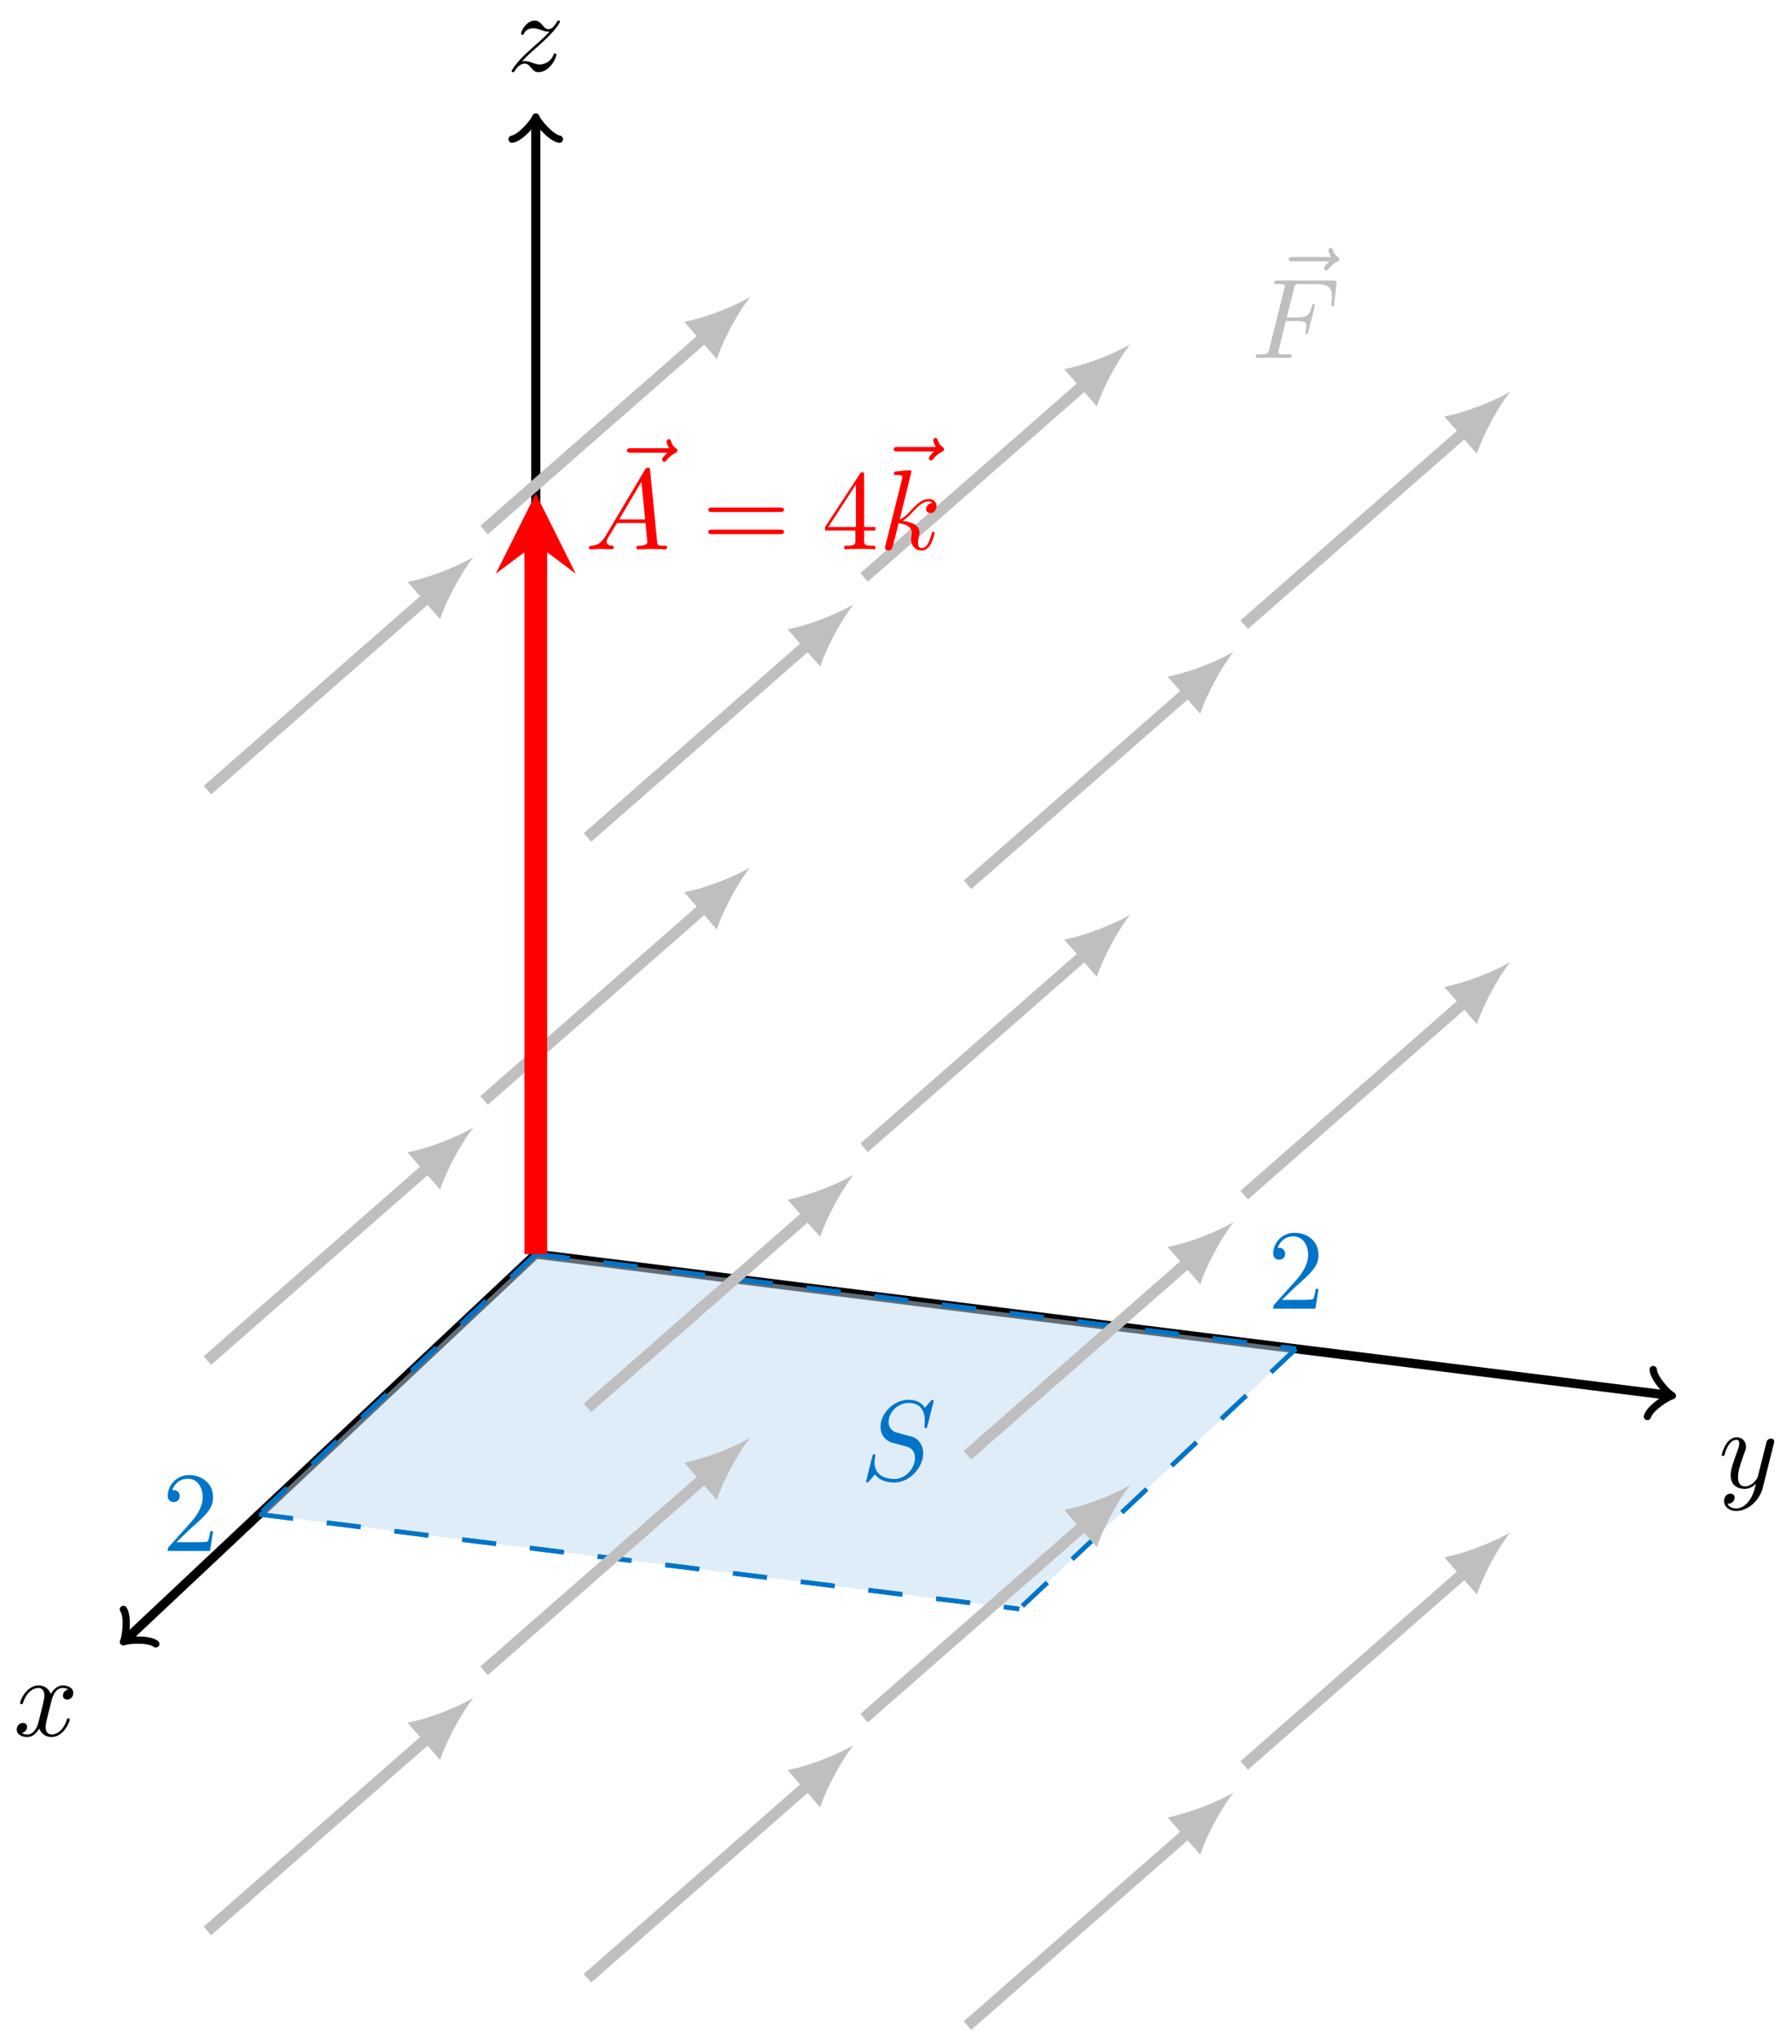 <?xml version="1.0" encoding="UTF-8"?>
<svg xmlns="http://www.w3.org/2000/svg" xmlns:xlink="http://www.w3.org/1999/xlink" width="157pt" height="179pt" viewBox="0 0 157 179" version="1.1">
<defs>
<g>
<symbol overflow="visible" id="glyph0-0">
<path style="stroke:none;" d=""/>
</symbol>
<symbol overflow="visible" id="glyph0-1">
<path style="stroke:none;" d="M 3.328 -3.016 C 3.391 -3.266 3.625 -4.188 4.312 -4.188 C 4.359 -4.188 4.609 -4.188 4.812 -4.062 C 4.531 -4 4.344 -3.766 4.344 -3.516 C 4.344 -3.359 4.453 -3.172 4.719 -3.172 C 4.938 -3.172 5.25 -3.344 5.25 -3.75 C 5.25 -4.266 4.672 -4.406 4.328 -4.406 C 3.75 -4.406 3.406 -3.875 3.281 -3.656 C 3.031 -4.312 2.5 -4.406 2.203 -4.406 C 1.172 -4.406 0.594 -3.125 0.594 -2.875 C 0.594 -2.766 0.703 -2.766 0.719 -2.766 C 0.797 -2.766 0.828 -2.797 0.844 -2.875 C 1.188 -3.938 1.844 -4.188 2.188 -4.188 C 2.375 -4.188 2.719 -4.094 2.719 -3.516 C 2.719 -3.203 2.547 -2.547 2.188 -1.141 C 2.031 -0.531 1.672 -0.109 1.234 -0.109 C 1.172 -0.109 0.953 -0.109 0.734 -0.234 C 0.984 -0.297 1.203 -0.5 1.203 -0.781 C 1.203 -1.047 0.984 -1.125 0.844 -1.125 C 0.531 -1.125 0.297 -0.875 0.297 -0.547 C 0.297 -0.094 0.781 0.109 1.219 0.109 C 1.891 0.109 2.25 -0.594 2.266 -0.641 C 2.391 -0.281 2.75 0.109 3.344 0.109 C 4.375 0.109 4.938 -1.172 4.938 -1.422 C 4.938 -1.531 4.859 -1.531 4.828 -1.531 C 4.734 -1.531 4.719 -1.484 4.688 -1.422 C 4.359 -0.344 3.688 -0.109 3.375 -0.109 C 2.984 -0.109 2.828 -0.422 2.828 -0.766 C 2.828 -0.984 2.875 -1.203 2.984 -1.641 Z M 3.328 -3.016 "/>
</symbol>
<symbol overflow="visible" id="glyph0-2">
<path style="stroke:none;" d="M 4.844 -3.797 C 4.891 -3.938 4.891 -3.953 4.891 -4.031 C 4.891 -4.203 4.75 -4.297 4.594 -4.297 C 4.5 -4.297 4.344 -4.234 4.25 -4.094 C 4.234 -4.031 4.141 -3.734 4.109 -3.547 C 4.031 -3.297 3.969 -3.016 3.906 -2.75 L 3.453 -0.953 C 3.422 -0.812 2.984 -0.109 2.328 -0.109 C 1.828 -0.109 1.719 -0.547 1.719 -0.922 C 1.719 -1.375 1.891 -2 2.219 -2.875 C 2.375 -3.281 2.422 -3.391 2.422 -3.594 C 2.422 -4.031 2.109 -4.406 1.609 -4.406 C 0.656 -4.406 0.297 -2.953 0.297 -2.875 C 0.297 -2.766 0.391 -2.766 0.406 -2.766 C 0.516 -2.766 0.516 -2.797 0.562 -2.953 C 0.844 -3.891 1.234 -4.188 1.578 -4.188 C 1.656 -4.188 1.828 -4.188 1.828 -3.875 C 1.828 -3.625 1.719 -3.359 1.656 -3.172 C 1.25 -2.109 1.078 -1.547 1.078 -1.078 C 1.078 -0.188 1.703 0.109 2.297 0.109 C 2.688 0.109 3.016 -0.062 3.297 -0.344 C 3.172 0.172 3.047 0.672 2.656 1.203 C 2.391 1.531 2.016 1.828 1.562 1.828 C 1.422 1.828 0.969 1.797 0.797 1.406 C 0.953 1.406 1.094 1.406 1.219 1.281 C 1.328 1.203 1.422 1.062 1.422 0.875 C 1.422 0.562 1.156 0.531 1.062 0.531 C 0.828 0.531 0.5 0.688 0.5 1.172 C 0.5 1.672 0.938 2.047 1.562 2.047 C 2.578 2.047 3.609 1.141 3.891 0.016 Z M 4.844 -3.797 "/>
</symbol>
<symbol overflow="visible" id="glyph0-3">
<path style="stroke:none;" d="M 1.328 -0.828 C 1.859 -1.406 2.156 -1.656 2.516 -1.969 C 2.516 -1.969 3.125 -2.5 3.484 -2.859 C 4.438 -3.781 4.656 -4.266 4.656 -4.312 C 4.656 -4.406 4.562 -4.406 4.547 -4.406 C 4.469 -4.406 4.453 -4.391 4.391 -4.297 C 4.094 -3.812 3.891 -3.656 3.656 -3.656 C 3.406 -3.656 3.297 -3.812 3.141 -3.984 C 2.953 -4.203 2.781 -4.406 2.453 -4.406 C 1.703 -4.406 1.25 -3.484 1.25 -3.266 C 1.25 -3.219 1.281 -3.156 1.359 -3.156 C 1.453 -3.156 1.469 -3.203 1.5 -3.266 C 1.688 -3.734 2.266 -3.734 2.344 -3.734 C 2.547 -3.734 2.734 -3.672 2.969 -3.594 C 3.375 -3.438 3.484 -3.438 3.734 -3.438 C 3.375 -3.016 2.547 -2.297 2.359 -2.141 L 1.453 -1.297 C 0.781 -0.625 0.422 -0.062 0.422 0.016 C 0.422 0.109 0.531 0.109 0.547 0.109 C 0.625 0.109 0.641 0.094 0.703 -0.016 C 0.938 -0.375 1.234 -0.641 1.562 -0.641 C 1.781 -0.641 1.891 -0.547 2.141 -0.266 C 2.297 -0.047 2.484 0.109 2.766 0.109 C 3.766 0.109 4.344 -1.156 4.344 -1.422 C 4.344 -1.469 4.297 -1.531 4.219 -1.531 C 4.125 -1.531 4.109 -1.469 4.078 -1.391 C 3.844 -0.75 3.203 -0.562 2.875 -0.562 C 2.688 -0.562 2.5 -0.625 2.297 -0.688 C 1.953 -0.812 1.797 -0.859 1.594 -0.859 C 1.578 -0.859 1.422 -0.859 1.328 -0.828 Z M 1.328 -0.828 "/>
</symbol>
<symbol overflow="visible" id="glyph0-4">
<path style="stroke:none;" d="M 6.438 -6.922 C 6.438 -6.953 6.406 -7.031 6.312 -7.031 C 6.266 -7.031 6.266 -7.016 6.141 -6.875 L 5.656 -6.312 C 5.406 -6.781 4.891 -7.031 4.234 -7.031 C 2.969 -7.031 1.781 -5.875 1.781 -4.672 C 1.781 -3.875 2.297 -3.406 2.812 -3.266 L 3.875 -2.984 C 4.25 -2.891 4.797 -2.734 4.797 -1.922 C 4.797 -1.031 3.984 -0.094 3 -0.094 C 2.359 -0.094 1.25 -0.312 1.25 -1.547 C 1.25 -1.781 1.312 -2.031 1.312 -2.078 C 1.328 -2.125 1.328 -2.141 1.328 -2.156 C 1.328 -2.25 1.266 -2.266 1.219 -2.266 C 1.172 -2.266 1.141 -2.25 1.109 -2.219 C 1.078 -2.188 0.516 0.094 0.516 0.125 C 0.516 0.172 0.562 0.219 0.625 0.219 C 0.672 0.219 0.688 0.203 0.812 0.062 L 1.297 -0.5 C 1.719 0.078 2.406 0.219 2.984 0.219 C 4.344 0.219 5.516 -1.109 5.516 -2.344 C 5.516 -3.031 5.172 -3.375 5.031 -3.516 C 4.797 -3.734 4.641 -3.781 3.766 -4 C 3.531 -4.062 3.188 -4.172 3.094 -4.188 C 2.828 -4.281 2.484 -4.562 2.484 -5.094 C 2.484 -5.906 3.281 -6.75 4.234 -6.75 C 5.047 -6.75 5.656 -6.312 5.656 -5.203 C 5.656 -4.891 5.625 -4.703 5.625 -4.641 C 5.625 -4.641 5.625 -4.547 5.734 -4.547 C 5.844 -4.547 5.859 -4.578 5.891 -4.75 Z M 6.438 -6.922 "/>
</symbol>
<symbol overflow="visible" id="glyph0-5">
<path style="stroke:none;" d="M 5.359 -5.938 C 5.219 -5.797 4.891 -5.516 4.891 -5.344 C 4.891 -5.25 4.984 -5.141 5.078 -5.141 C 5.172 -5.141 5.219 -5.219 5.281 -5.281 C 5.391 -5.422 5.625 -5.703 6.062 -5.922 C 6.125 -5.969 6.234 -6.016 6.234 -6.125 C 6.234 -6.234 6.156 -6.281 6.094 -6.328 C 5.875 -6.484 5.766 -6.656 5.688 -6.891 C 5.656 -6.984 5.625 -7.125 5.484 -7.125 C 5.344 -7.125 5.281 -6.984 5.281 -6.906 C 5.281 -6.859 5.359 -6.547 5.516 -6.328 L 2.156 -6.328 C 2 -6.328 1.812 -6.328 1.812 -6.125 C 1.812 -5.938 2 -5.938 2.156 -5.938 Z M 5.359 -5.938 "/>
</symbol>
<symbol overflow="visible" id="glyph0-6">
<path style="stroke:none;" d="M 3.016 -3.234 L 3.984 -3.234 C 4.734 -3.234 4.812 -3.078 4.812 -2.797 C 4.812 -2.719 4.812 -2.609 4.75 -2.297 C 4.719 -2.25 4.719 -2.219 4.719 -2.188 C 4.719 -2.109 4.781 -2.078 4.828 -2.078 C 4.938 -2.078 4.938 -2.109 4.984 -2.281 L 5.531 -4.453 C 5.562 -4.562 5.562 -4.578 5.562 -4.609 C 5.562 -4.625 5.547 -4.719 5.438 -4.719 C 5.344 -4.719 5.328 -4.672 5.297 -4.5 C 5.078 -3.734 4.859 -3.547 4 -3.547 L 3.094 -3.547 L 3.734 -6.078 C 3.828 -6.438 3.844 -6.469 4.281 -6.469 L 5.594 -6.469 C 6.812 -6.469 7.047 -6.141 7.047 -5.375 C 7.047 -5.141 7.047 -5.109 7.016 -4.828 C 7 -4.703 7 -4.688 7 -4.656 C 7 -4.609 7.031 -4.531 7.125 -4.531 C 7.234 -4.531 7.234 -4.594 7.25 -4.781 L 7.453 -6.516 C 7.484 -6.781 7.438 -6.781 7.188 -6.781 L 2.297 -6.781 C 2.109 -6.781 2 -6.781 2 -6.578 C 2 -6.469 2.094 -6.469 2.281 -6.469 C 2.656 -6.469 2.938 -6.469 2.938 -6.297 C 2.938 -6.25 2.938 -6.234 2.875 -6.047 L 1.562 -0.781 C 1.469 -0.391 1.453 -0.312 0.656 -0.312 C 0.484 -0.312 0.375 -0.312 0.375 -0.125 C 0.375 0 0.5 0 0.531 0 C 0.812 0 1.562 -0.031 1.844 -0.031 C 2.172 -0.031 3 0 3.328 0 C 3.422 0 3.531 0 3.531 -0.188 C 3.531 -0.266 3.484 -0.297 3.484 -0.297 C 3.453 -0.312 3.422 -0.312 3.203 -0.312 C 2.984 -0.312 2.938 -0.312 2.688 -0.328 C 2.391 -0.359 2.359 -0.406 2.359 -0.531 C 2.359 -0.547 2.359 -0.609 2.406 -0.75 Z M 3.016 -3.234 "/>
</symbol>
<symbol overflow="visible" id="glyph0-7">
<path style="stroke:none;" d="M 1.781 -1.141 C 1.391 -0.484 1 -0.344 0.562 -0.312 C 0.438 -0.297 0.344 -0.297 0.344 -0.109 C 0.344 -0.047 0.406 0 0.484 0 C 0.75 0 1.062 -0.031 1.328 -0.031 C 1.672 -0.031 2.016 0 2.328 0 C 2.391 0 2.516 0 2.516 -0.188 C 2.516 -0.297 2.438 -0.312 2.359 -0.312 C 2.141 -0.328 1.891 -0.406 1.891 -0.656 C 1.891 -0.781 1.953 -0.891 2.031 -1.031 L 2.797 -2.297 L 5.297 -2.297 C 5.312 -2.094 5.453 -0.734 5.453 -0.641 C 5.453 -0.344 4.938 -0.312 4.734 -0.312 C 4.594 -0.312 4.5 -0.312 4.5 -0.109 C 4.5 0 4.609 0 4.641 0 C 5.047 0 5.469 -0.031 5.875 -0.031 C 6.125 -0.031 6.766 0 7.016 0 C 7.062 0 7.188 0 7.188 -0.203 C 7.188 -0.312 7.094 -0.312 6.953 -0.312 C 6.344 -0.312 6.344 -0.375 6.312 -0.672 L 5.703 -6.891 C 5.688 -7.094 5.688 -7.141 5.516 -7.141 C 5.359 -7.141 5.312 -7.062 5.25 -6.969 Z M 2.984 -2.609 L 4.938 -5.906 L 5.266 -2.609 Z M 2.984 -2.609 "/>
</symbol>
<symbol overflow="visible" id="glyph0-8">
<path style="stroke:none;" d="M 2.859 -6.812 C 2.859 -6.812 2.859 -6.922 2.734 -6.922 C 2.5 -6.922 1.781 -6.844 1.516 -6.812 C 1.438 -6.812 1.328 -6.797 1.328 -6.625 C 1.328 -6.5 1.422 -6.5 1.562 -6.5 C 2.047 -6.5 2.062 -6.438 2.062 -6.328 L 2.031 -6.125 L 0.594 -0.391 C 0.547 -0.25 0.547 -0.234 0.547 -0.172 C 0.547 0.062 0.75 0.109 0.844 0.109 C 0.969 0.109 1.109 0.016 1.172 -0.094 C 1.219 -0.188 1.672 -2.031 1.734 -2.281 C 2.078 -2.25 2.891 -2.094 2.891 -1.438 C 2.891 -1.359 2.891 -1.328 2.859 -1.219 C 2.844 -1.109 2.828 -0.984 2.828 -0.875 C 2.828 -0.297 3.219 0.109 3.734 0.109 C 4.031 0.109 4.312 -0.047 4.531 -0.422 C 4.781 -0.859 4.891 -1.406 4.891 -1.422 C 4.891 -1.531 4.797 -1.531 4.766 -1.531 C 4.672 -1.531 4.656 -1.484 4.625 -1.344 C 4.422 -0.625 4.203 -0.109 3.766 -0.109 C 3.562 -0.109 3.438 -0.219 3.438 -0.578 C 3.438 -0.75 3.484 -0.984 3.516 -1.141 C 3.562 -1.312 3.562 -1.344 3.562 -1.453 C 3.562 -2.094 2.938 -2.375 2.078 -2.5 C 2.391 -2.672 2.719 -2.984 2.938 -3.234 C 3.422 -3.766 3.875 -4.188 4.359 -4.188 C 4.422 -4.188 4.438 -4.188 4.453 -4.172 C 4.578 -4.156 4.578 -4.156 4.672 -4.094 C 4.688 -4.094 4.688 -4.078 4.703 -4.062 C 4.234 -4.031 4.141 -3.641 4.141 -3.516 C 4.141 -3.359 4.25 -3.172 4.516 -3.172 C 4.781 -3.172 5.062 -3.391 5.062 -3.781 C 5.062 -4.078 4.828 -4.406 4.391 -4.406 C 4.109 -4.406 3.656 -4.328 2.938 -3.531 C 2.594 -3.156 2.203 -2.75 1.828 -2.609 Z M 2.859 -6.812 "/>
</symbol>
<symbol overflow="visible" id="glyph1-0">
<path style="stroke:none;" d=""/>
</symbol>
<symbol overflow="visible" id="glyph1-1">
<path style="stroke:none;" d="M 1.266 -0.766 L 2.328 -1.797 C 3.875 -3.172 4.469 -3.703 4.469 -4.703 C 4.469 -5.844 3.578 -6.641 2.359 -6.641 C 1.234 -6.641 0.5 -5.719 0.5 -4.828 C 0.5 -4.281 1 -4.281 1.031 -4.281 C 1.203 -4.281 1.547 -4.391 1.547 -4.812 C 1.547 -5.062 1.359 -5.328 1.016 -5.328 C 0.938 -5.328 0.922 -5.328 0.891 -5.312 C 1.109 -5.969 1.656 -6.328 2.234 -6.328 C 3.141 -6.328 3.562 -5.516 3.562 -4.703 C 3.562 -3.906 3.078 -3.125 2.516 -2.5 L 0.609 -0.375 C 0.5 -0.266 0.5 -0.234 0.5 0 L 4.203 0 L 4.469 -1.734 L 4.234 -1.734 C 4.172 -1.438 4.109 -1 4 -0.844 C 3.938 -0.766 3.281 -0.766 3.062 -0.766 Z M 1.266 -0.766 "/>
</symbol>
<symbol overflow="visible" id="glyph1-2">
<path style="stroke:none;" d="M 6.844 -3.266 C 7 -3.266 7.188 -3.266 7.188 -3.453 C 7.188 -3.656 7 -3.656 6.859 -3.656 L 0.891 -3.656 C 0.75 -3.656 0.562 -3.656 0.562 -3.453 C 0.562 -3.266 0.75 -3.266 0.891 -3.266 Z M 6.859 -1.328 C 7 -1.328 7.188 -1.328 7.188 -1.531 C 7.188 -1.719 7 -1.719 6.844 -1.719 L 0.891 -1.719 C 0.75 -1.719 0.562 -1.719 0.562 -1.531 C 0.562 -1.328 0.75 -1.328 0.891 -1.328 Z M 6.859 -1.328 "/>
</symbol>
<symbol overflow="visible" id="glyph1-3">
<path style="stroke:none;" d="M 2.938 -1.641 L 2.938 -0.781 C 2.938 -0.422 2.906 -0.312 2.172 -0.312 L 1.969 -0.312 L 1.969 0 C 2.375 -0.031 2.891 -0.031 3.312 -0.031 C 3.734 -0.031 4.25 -0.031 4.672 0 L 4.672 -0.312 L 4.453 -0.312 C 3.719 -0.312 3.703 -0.422 3.703 -0.781 L 3.703 -1.641 L 4.688 -1.641 L 4.688 -1.953 L 3.703 -1.953 L 3.703 -6.484 C 3.703 -6.688 3.703 -6.75 3.531 -6.75 C 3.453 -6.75 3.422 -6.75 3.344 -6.625 L 0.281 -1.953 L 0.281 -1.641 Z M 2.984 -1.953 L 0.562 -1.953 L 2.984 -5.672 Z M 2.984 -1.953 "/>
</symbol>
</g>
</defs>
<g id="surface1">
<path style="fill:none;stroke-width:0.797;stroke-linecap:butt;stroke-linejoin:miter;stroke:rgb(0%,0%,0%);stroke-opacity:1;stroke-miterlimit:10;" d="M 0.001 0.002 L -35.842 -33.682 " transform="matrix(1,0,0,-1,46.94,109.818)"/>
<path style="fill:none;stroke-width:0.638;stroke-linecap:round;stroke-linejoin:round;stroke:rgb(0%,0%,0%);stroke-opacity:1;stroke-miterlimit:10;" d="M -1.553 2.073 C -1.426 1.294 0 0.131 0.388 0.002 C 0 -0.132 -1.426 -1.295 -1.554 -2.07 " transform="matrix(-0.729,0.685,0.685,0.729,11.098,143.498)"/>
<g style="fill:rgb(0%,0%,0%);fill-opacity:1;">
  <use xlink:href="#glyph0-1" x="1.169" y="151.991"/>
</g>
<path style="fill:none;stroke-width:0.797;stroke-linecap:butt;stroke-linejoin:miter;stroke:rgb(0%,0%,0%);stroke-opacity:1;stroke-miterlimit:10;" d="M 0.001 0.002 L 99.189 -12.346 " transform="matrix(1,0,0,-1,46.94,109.818)"/>
<path style="fill:none;stroke-width:0.638;stroke-linecap:round;stroke-linejoin:round;stroke:rgb(0%,0%,0%);stroke-opacity:1;stroke-miterlimit:10;" d="M -1.552 2.071 C -1.424 1.296 -0 0.131 0.39 -0.002 C 0.001 -0.129 -1.425 -1.294 -1.552 -2.074 " transform="matrix(0.992,0.123,0.123,-0.992,146.128,122.165)"/>
<g style="fill:rgb(0%,0%,0%);fill-opacity:1;">
  <use xlink:href="#glyph0-2" x="150.549" y="130.261"/>
</g>
<path style="fill:none;stroke-width:0.797;stroke-linecap:butt;stroke-linejoin:miter;stroke:rgb(0%,0%,0%);stroke-opacity:1;stroke-miterlimit:10;" d="M 0.001 0.002 L 0.001 99.181 " transform="matrix(1,0,0,-1,46.94,109.818)"/>
<path style="fill:none;stroke-width:0.638;stroke-linecap:round;stroke-linejoin:round;stroke:rgb(0%,0%,0%);stroke-opacity:1;stroke-miterlimit:10;" d="M -1.552 2.073 C -1.424 1.295 -0.002 0.131 0.389 -0.001 C -0.002 -0.13 -1.424 -1.294 -1.552 -2.072 " transform="matrix(0,-1,-1,0,46.94,10.635)"/>
<g style="fill:rgb(0%,0%,0%);fill-opacity:1;">
  <use xlink:href="#glyph0-3" x="44.404" y="6.209"/>
</g>
<path style=" stroke:none;fill-rule:nonzero;fill:rgb(75%,86.371%,94.608%);fill-opacity:0.5;" d="M 46.941 109.816 L 22.703 132.594 L 89.297 140.883 L 113.535 118.109 L 46.941 109.816 "/>
<path style="fill:none;stroke-width:0.399;stroke-linecap:butt;stroke-linejoin:miter;stroke:rgb(0%,45.49%,78.432%);stroke-opacity:1;stroke-dasharray:2.989,2.989;stroke-miterlimit:10;" d="M 0.001 0.002 L -24.241 -22.78 " transform="matrix(1,0,0,-1,46.94,109.818)"/>
<path style="fill:none;stroke-width:0.399;stroke-linecap:butt;stroke-linejoin:miter;stroke:rgb(0%,45.49%,78.432%);stroke-opacity:1;stroke-dasharray:2.989,2.989;stroke-miterlimit:10;" d="M 0.001 0.002 L 66.599 -8.291 " transform="matrix(1,0,0,-1,46.94,109.818)"/>
<g style="fill:rgb(0%,45.499%,78.4%);fill-opacity:1;">
  <use xlink:href="#glyph0-4" x="75.365" y="129.598"/>
</g>
<g style="fill:rgb(0%,45.499%,78.4%);fill-opacity:1;">
  <use xlink:href="#glyph1-1" x="111.047" y="114.588"/>
</g>
<g style="fill:rgb(0%,45.499%,78.4%);fill-opacity:1;">
  <use xlink:href="#glyph1-1" x="14.199" y="135.806"/>
</g>
<path style="fill:none;stroke-width:0.399;stroke-linecap:butt;stroke-linejoin:miter;stroke:rgb(0%,45.49%,78.432%);stroke-opacity:1;stroke-dasharray:2.989,2.989;stroke-miterlimit:10;" d="M 0.001 0.002 L 0.001 0.002 " transform="matrix(1,0,0,-1,46.94,109.818)"/>
<path style="fill:none;stroke-width:0.399;stroke-linecap:butt;stroke-linejoin:miter;stroke:rgb(0%,45.49%,78.432%);stroke-opacity:1;stroke-dasharray:2.989,2.989;stroke-miterlimit:10;" d="M -24.241 -22.78 L 42.357 -31.069 " transform="matrix(1,0,0,-1,46.94,109.818)"/>
<path style="fill:none;stroke-width:0.399;stroke-linecap:butt;stroke-linejoin:miter;stroke:rgb(0%,45.49%,78.432%);stroke-opacity:1;stroke-dasharray:2.989,2.989;stroke-miterlimit:10;" d="M 66.599 -8.291 L 42.357 -31.069 " transform="matrix(1,0,0,-1,46.94,109.818)"/>
<path style="fill:none;stroke-width:0.399;stroke-linecap:butt;stroke-linejoin:miter;stroke:rgb(0%,45.49%,78.432%);stroke-opacity:1;stroke-dasharray:2.989,2.989;stroke-miterlimit:10;" d="M -24.241 -22.78 L -24.241 -22.78 " transform="matrix(1,0,0,-1,46.94,109.818)"/>
<path style="fill:none;stroke-width:0.399;stroke-linecap:butt;stroke-linejoin:miter;stroke:rgb(0%,45.49%,78.432%);stroke-opacity:1;stroke-dasharray:2.989,2.989;stroke-miterlimit:10;" d="M 0.001 0.002 L -24.241 -22.78 " transform="matrix(1,0,0,-1,46.94,109.818)"/>
<path style="fill:none;stroke-width:0.399;stroke-linecap:butt;stroke-linejoin:miter;stroke:rgb(0%,45.49%,78.432%);stroke-opacity:1;stroke-dasharray:2.989,2.989;stroke-miterlimit:10;" d="M 66.599 -8.291 L 66.599 -8.291 " transform="matrix(1,0,0,-1,46.94,109.818)"/>
<path style="fill:none;stroke-width:0.399;stroke-linecap:butt;stroke-linejoin:miter;stroke:rgb(0%,45.49%,78.432%);stroke-opacity:1;stroke-dasharray:2.989,2.989;stroke-miterlimit:10;" d="M 0.001 0.002 L 66.599 -8.291 " transform="matrix(1,0,0,-1,46.94,109.818)"/>
<path style="fill:none;stroke-width:0.399;stroke-linecap:butt;stroke-linejoin:miter;stroke:rgb(0%,45.49%,78.432%);stroke-opacity:1;stroke-dasharray:2.989,2.989;stroke-miterlimit:10;" d="M 42.357 -31.069 L 42.357 -31.069 " transform="matrix(1,0,0,-1,46.94,109.818)"/>
<path style="fill:none;stroke-width:0.399;stroke-linecap:butt;stroke-linejoin:miter;stroke:rgb(0%,45.49%,78.432%);stroke-opacity:1;stroke-dasharray:2.989,2.989;stroke-miterlimit:10;" d="M -24.241 -22.78 L 42.357 -31.069 " transform="matrix(1,0,0,-1,46.94,109.818)"/>
<path style="fill:none;stroke-width:0.399;stroke-linecap:butt;stroke-linejoin:miter;stroke:rgb(0%,45.49%,78.432%);stroke-opacity:1;stroke-dasharray:2.989,2.989;stroke-miterlimit:10;" d="M 66.599 -8.291 L 42.357 -31.069 " transform="matrix(1,0,0,-1,46.94,109.818)"/>
<path style="fill:none;stroke-width:0.996;stroke-linecap:butt;stroke-linejoin:miter;stroke:rgb(75%,75%,75%);stroke-opacity:1;stroke-miterlimit:10;" d="M -4.53 -36.483 L 14.865 -19.502 " transform="matrix(1,0,0,-1,46.94,109.818)"/>
<path style=" stroke:none;fill-rule:nonzero;fill:rgb(75%,75%,75%);fill-opacity:1;" d="M 65.719 125.895 C 64.371 126.695 61.914 127.691 59.945 128.07 L 62.801 131.332 C 63.438 129.43 64.75 127.129 65.719 125.895 "/>
<path style="fill:none;stroke-width:0.996;stroke-linecap:butt;stroke-linejoin:miter;stroke:rgb(75%,75%,75%);stroke-opacity:1;stroke-miterlimit:10;" d="M -4.53 13.459 L 14.865 30.443 " transform="matrix(1,0,0,-1,46.94,109.818)"/>
<path style=" stroke:none;fill-rule:nonzero;fill:rgb(75%,75%,75%);fill-opacity:1;" d="M 65.719 75.949 C 64.371 76.75 61.914 77.746 59.945 78.125 L 62.801 81.387 C 63.438 79.484 64.75 77.184 65.719 75.949 "/>
<path style="fill:none;stroke-width:0.996;stroke-linecap:butt;stroke-linejoin:miter;stroke:rgb(75%,75%,75%);stroke-opacity:1;stroke-miterlimit:10;" d="M -4.53 63.404 L 14.865 80.388 " transform="matrix(1,0,0,-1,46.94,109.818)"/>
<path style=" stroke:none;fill-rule:nonzero;fill:rgb(75%,75%,75%);fill-opacity:1;" d="M 65.719 26.004 C 64.371 26.805 61.914 27.801 59.945 28.18 L 62.801 31.441 C 63.438 29.539 64.75 27.238 65.719 26.004 "/>
<path style="fill:none;stroke-width:0.996;stroke-linecap:butt;stroke-linejoin:miter;stroke:rgb(75%,75%,75%);stroke-opacity:1;stroke-miterlimit:10;" d="M 28.767 -40.631 L 48.162 -23.647 " transform="matrix(1,0,0,-1,46.94,109.818)"/>
<path style=" stroke:none;fill-rule:nonzero;fill:rgb(75%,75%,75%);fill-opacity:1;" d="M 99.016 130.039 C 97.668 130.84 95.211 131.836 93.242 132.215 L 96.094 135.477 C 96.734 133.574 98.047 131.273 99.016 130.039 "/>
<path style="fill:none;stroke-width:0.996;stroke-linecap:butt;stroke-linejoin:miter;stroke:rgb(75%,75%,75%);stroke-opacity:1;stroke-miterlimit:10;" d="M 28.767 9.314 L 48.162 26.298 " transform="matrix(1,0,0,-1,46.94,109.818)"/>
<path style=" stroke:none;fill-rule:nonzero;fill:rgb(75%,75%,75%);fill-opacity:1;" d="M 99.016 80.094 C 97.668 80.895 95.211 81.891 93.242 82.27 L 96.094 85.531 C 96.734 83.629 98.047 81.328 99.016 80.094 "/>
<path style="fill:none;stroke-width:0.996;stroke-linecap:butt;stroke-linejoin:miter;stroke:rgb(75%,75%,75%);stroke-opacity:1;stroke-miterlimit:10;" d="M 28.767 59.259 L 48.162 76.244 " transform="matrix(1,0,0,-1,46.94,109.818)"/>
<path style=" stroke:none;fill-rule:nonzero;fill:rgb(75%,75%,75%);fill-opacity:1;" d="M 99.016 30.148 C 97.668 30.949 95.211 31.945 93.242 32.328 L 96.094 35.586 C 96.734 33.684 98.047 31.383 99.016 30.148 "/>
<path style="fill:none;stroke-width:0.996;stroke-linecap:butt;stroke-linejoin:miter;stroke:rgb(75%,75%,75%);stroke-opacity:1;stroke-miterlimit:10;" d="M 62.064 -44.776 L 81.458 -27.791 " transform="matrix(1,0,0,-1,46.94,109.818)"/>
<path style=" stroke:none;fill-rule:nonzero;fill:rgb(75%,75%,75%);fill-opacity:1;" d="M 132.312 134.184 C 130.961 134.984 128.508 135.98 126.539 136.363 L 129.391 139.621 C 130.031 137.719 131.344 135.418 132.312 134.184 "/>
<path style="fill:none;stroke-width:0.996;stroke-linecap:butt;stroke-linejoin:miter;stroke:rgb(75%,75%,75%);stroke-opacity:1;stroke-miterlimit:10;" d="M 62.064 5.17 L 81.458 22.154 " transform="matrix(1,0,0,-1,46.94,109.818)"/>
<path style=" stroke:none;fill-rule:nonzero;fill:rgb(75%,75%,75%);fill-opacity:1;" d="M 132.312 84.242 C 130.961 85.039 128.508 86.035 126.539 86.418 L 129.391 89.676 C 130.031 87.773 131.344 85.473 132.312 84.242 "/>
<path style="fill:none;stroke-width:0.996;stroke-linecap:butt;stroke-linejoin:miter;stroke:rgb(75%,75%,75%);stroke-opacity:1;stroke-miterlimit:10;" d="M 62.064 55.115 L 81.458 72.095 " transform="matrix(1,0,0,-1,46.94,109.818)"/>
<path style=" stroke:none;fill-rule:nonzero;fill:rgb(75%,75%,75%);fill-opacity:1;" d="M 132.312 34.297 C 130.961 35.094 128.508 36.09 126.539 36.473 L 129.391 39.73 C 130.031 37.828 131.344 35.527 132.312 34.297 "/>
<path style="fill:none;stroke-width:0.996;stroke-linecap:butt;stroke-linejoin:miter;stroke:rgb(75%,75%,75%);stroke-opacity:1;stroke-miterlimit:10;" d="M -28.768 -59.26 L -9.374 -42.28 " transform="matrix(1,0,0,-1,46.94,109.818)"/>
<path style=" stroke:none;fill-rule:nonzero;fill:rgb(75%,75%,75%);fill-opacity:1;" d="M 41.48 148.672 C 40.133 149.469 37.676 150.469 35.707 150.848 L 38.559 154.109 C 39.199 152.207 40.512 149.906 41.48 148.672 "/>
<path style="fill:none;stroke-width:0.996;stroke-linecap:butt;stroke-linejoin:miter;stroke:rgb(75%,75%,75%);stroke-opacity:1;stroke-miterlimit:10;" d="M -28.768 -9.315 L -9.374 7.666 " transform="matrix(1,0,0,-1,46.94,109.818)"/>
<path style=" stroke:none;fill-rule:nonzero;fill:rgb(75%,75%,75%);fill-opacity:1;" d="M 41.48 98.727 C 40.133 99.523 37.676 100.523 35.707 100.902 L 38.559 104.164 C 39.199 102.262 40.512 99.961 41.48 98.727 "/>
<path style="fill:none;stroke-width:0.996;stroke-linecap:butt;stroke-linejoin:miter;stroke:rgb(75%,75%,75%);stroke-opacity:1;stroke-miterlimit:10;" d="M -28.768 40.63 L -9.374 57.611 " transform="matrix(1,0,0,-1,46.94,109.818)"/>
<path style=" stroke:none;fill-rule:nonzero;fill:rgb(75%,75%,75%);fill-opacity:1;" d="M 41.48 48.781 C 40.133 49.578 37.676 50.578 35.707 50.957 L 38.559 54.219 C 39.199 52.316 40.512 50.016 41.48 48.781 "/>
<path style="fill:none;stroke-width:0.996;stroke-linecap:butt;stroke-linejoin:miter;stroke:rgb(75%,75%,75%);stroke-opacity:1;stroke-miterlimit:10;" d="M 4.529 -63.405 L 23.923 -46.424 " transform="matrix(1,0,0,-1,46.94,109.818)"/>
<path style=" stroke:none;fill-rule:nonzero;fill:rgb(75%,75%,75%);fill-opacity:1;" d="M 74.777 152.816 C 73.426 153.613 70.973 154.613 69.004 154.992 L 71.855 158.254 C 72.496 156.352 73.809 154.051 74.777 152.816 "/>
<path style="fill:none;stroke-width:0.996;stroke-linecap:butt;stroke-linejoin:miter;stroke:rgb(75%,75%,75%);stroke-opacity:1;stroke-miterlimit:10;" d="M 4.529 -13.459 L 23.923 3.521 " transform="matrix(1,0,0,-1,46.94,109.818)"/>
<path style=" stroke:none;fill-rule:nonzero;fill:rgb(75%,75%,75%);fill-opacity:1;" d="M 74.777 102.871 C 73.426 103.668 70.973 104.668 69.004 105.047 L 71.855 108.309 C 72.496 106.406 73.809 104.105 74.777 102.871 "/>
<path style="fill:none;stroke-width:0.996;stroke-linecap:butt;stroke-linejoin:miter;stroke:rgb(75%,75%,75%);stroke-opacity:1;stroke-miterlimit:10;" d="M 4.529 36.486 L 23.923 53.466 " transform="matrix(1,0,0,-1,46.94,109.818)"/>
<path style=" stroke:none;fill-rule:nonzero;fill:rgb(75%,75%,75%);fill-opacity:1;" d="M 74.777 52.926 C 73.426 53.723 70.973 54.723 69.004 55.102 L 71.855 58.363 C 72.496 56.461 73.809 54.16 74.777 52.926 "/>
<path style="fill:none;stroke-width:0.996;stroke-linecap:butt;stroke-linejoin:miter;stroke:rgb(75%,75%,75%);stroke-opacity:1;stroke-miterlimit:10;" d="M 37.826 -67.549 L 57.22 -50.569 " transform="matrix(1,0,0,-1,46.94,109.818)"/>
<path style=" stroke:none;fill-rule:nonzero;fill:rgb(75%,75%,75%);fill-opacity:1;" d="M 108.074 156.961 C 106.723 157.758 104.27 158.758 102.301 159.137 L 105.152 162.398 C 105.793 160.496 107.105 158.195 108.074 156.961 "/>
<path style="fill:none;stroke-width:0.996;stroke-linecap:butt;stroke-linejoin:miter;stroke:rgb(75%,75%,75%);stroke-opacity:1;stroke-miterlimit:10;" d="M 37.826 -17.604 L 57.22 -0.623 " transform="matrix(1,0,0,-1,46.94,109.818)"/>
<path style=" stroke:none;fill-rule:nonzero;fill:rgb(75%,75%,75%);fill-opacity:1;" d="M 108.074 107.016 C 106.723 107.812 104.27 108.812 102.301 109.191 L 105.152 112.453 C 105.793 110.551 107.105 108.25 108.074 107.016 "/>
<path style="fill:none;stroke-width:0.996;stroke-linecap:butt;stroke-linejoin:miter;stroke:rgb(75%,75%,75%);stroke-opacity:1;stroke-miterlimit:10;" d="M 37.826 32.341 L 57.22 49.322 " transform="matrix(1,0,0,-1,46.94,109.818)"/>
<path style=" stroke:none;fill-rule:nonzero;fill:rgb(75%,75%,75%);fill-opacity:1;" d="M 108.074 57.07 C 106.723 57.871 104.27 58.867 102.301 59.246 L 105.152 62.508 C 105.793 60.605 107.105 58.305 108.074 57.07 "/>
<g style="fill:rgb(75%,75%,75%);fill-opacity:1;">
  <use xlink:href="#glyph0-5" x="111.106" y="28.828"/>
</g>
<g style="fill:rgb(75%,75%,75%);fill-opacity:1;">
  <use xlink:href="#glyph0-6" x="109.638" y="31.346"/>
</g>
<path style="fill:none;stroke-width:1.993;stroke-linecap:butt;stroke-linejoin:miter;stroke:rgb(100%,0%,0%);stroke-opacity:1;stroke-miterlimit:10;" d="M 0.001 0.002 L 0.001 62.209 " transform="matrix(1,0,0,-1,46.94,109.818)"/>
<path style=" stroke:none;fill-rule:nonzero;fill:rgb(100%,0%,0%);fill-opacity:1;" d="M 46.941 43.223 L 43.434 50.238 L 46.941 47.609 L 50.445 50.238 "/>
<g style="fill:rgb(100%,0%,0%);fill-opacity:1;">
  <use xlink:href="#glyph0-5" x="53.12" y="45.58"/>
</g>
<g style="fill:rgb(100%,0%,0%);fill-opacity:1;">
  <use xlink:href="#glyph0-7" x="51.257" y="48.098"/>
</g>
<g style="fill:rgb(100%,0%,0%);fill-opacity:1;">
  <use xlink:href="#glyph1-2" x="61.496" y="48.098"/>
</g>
<g style="fill:rgb(100%,0%,0%);fill-opacity:1;">
  <use xlink:href="#glyph1-3" x="72.005" y="48.098"/>
</g>
<g style="fill:rgb(100%,0%,0%);fill-opacity:1;">
  <use xlink:href="#glyph0-5" x="76.487" y="45.469"/>
</g>
<g style="fill:rgb(100%,0%,0%);fill-opacity:1;">
  <use xlink:href="#glyph0-8" x="76.994" y="48.098"/>
</g>
</g>
</svg>
